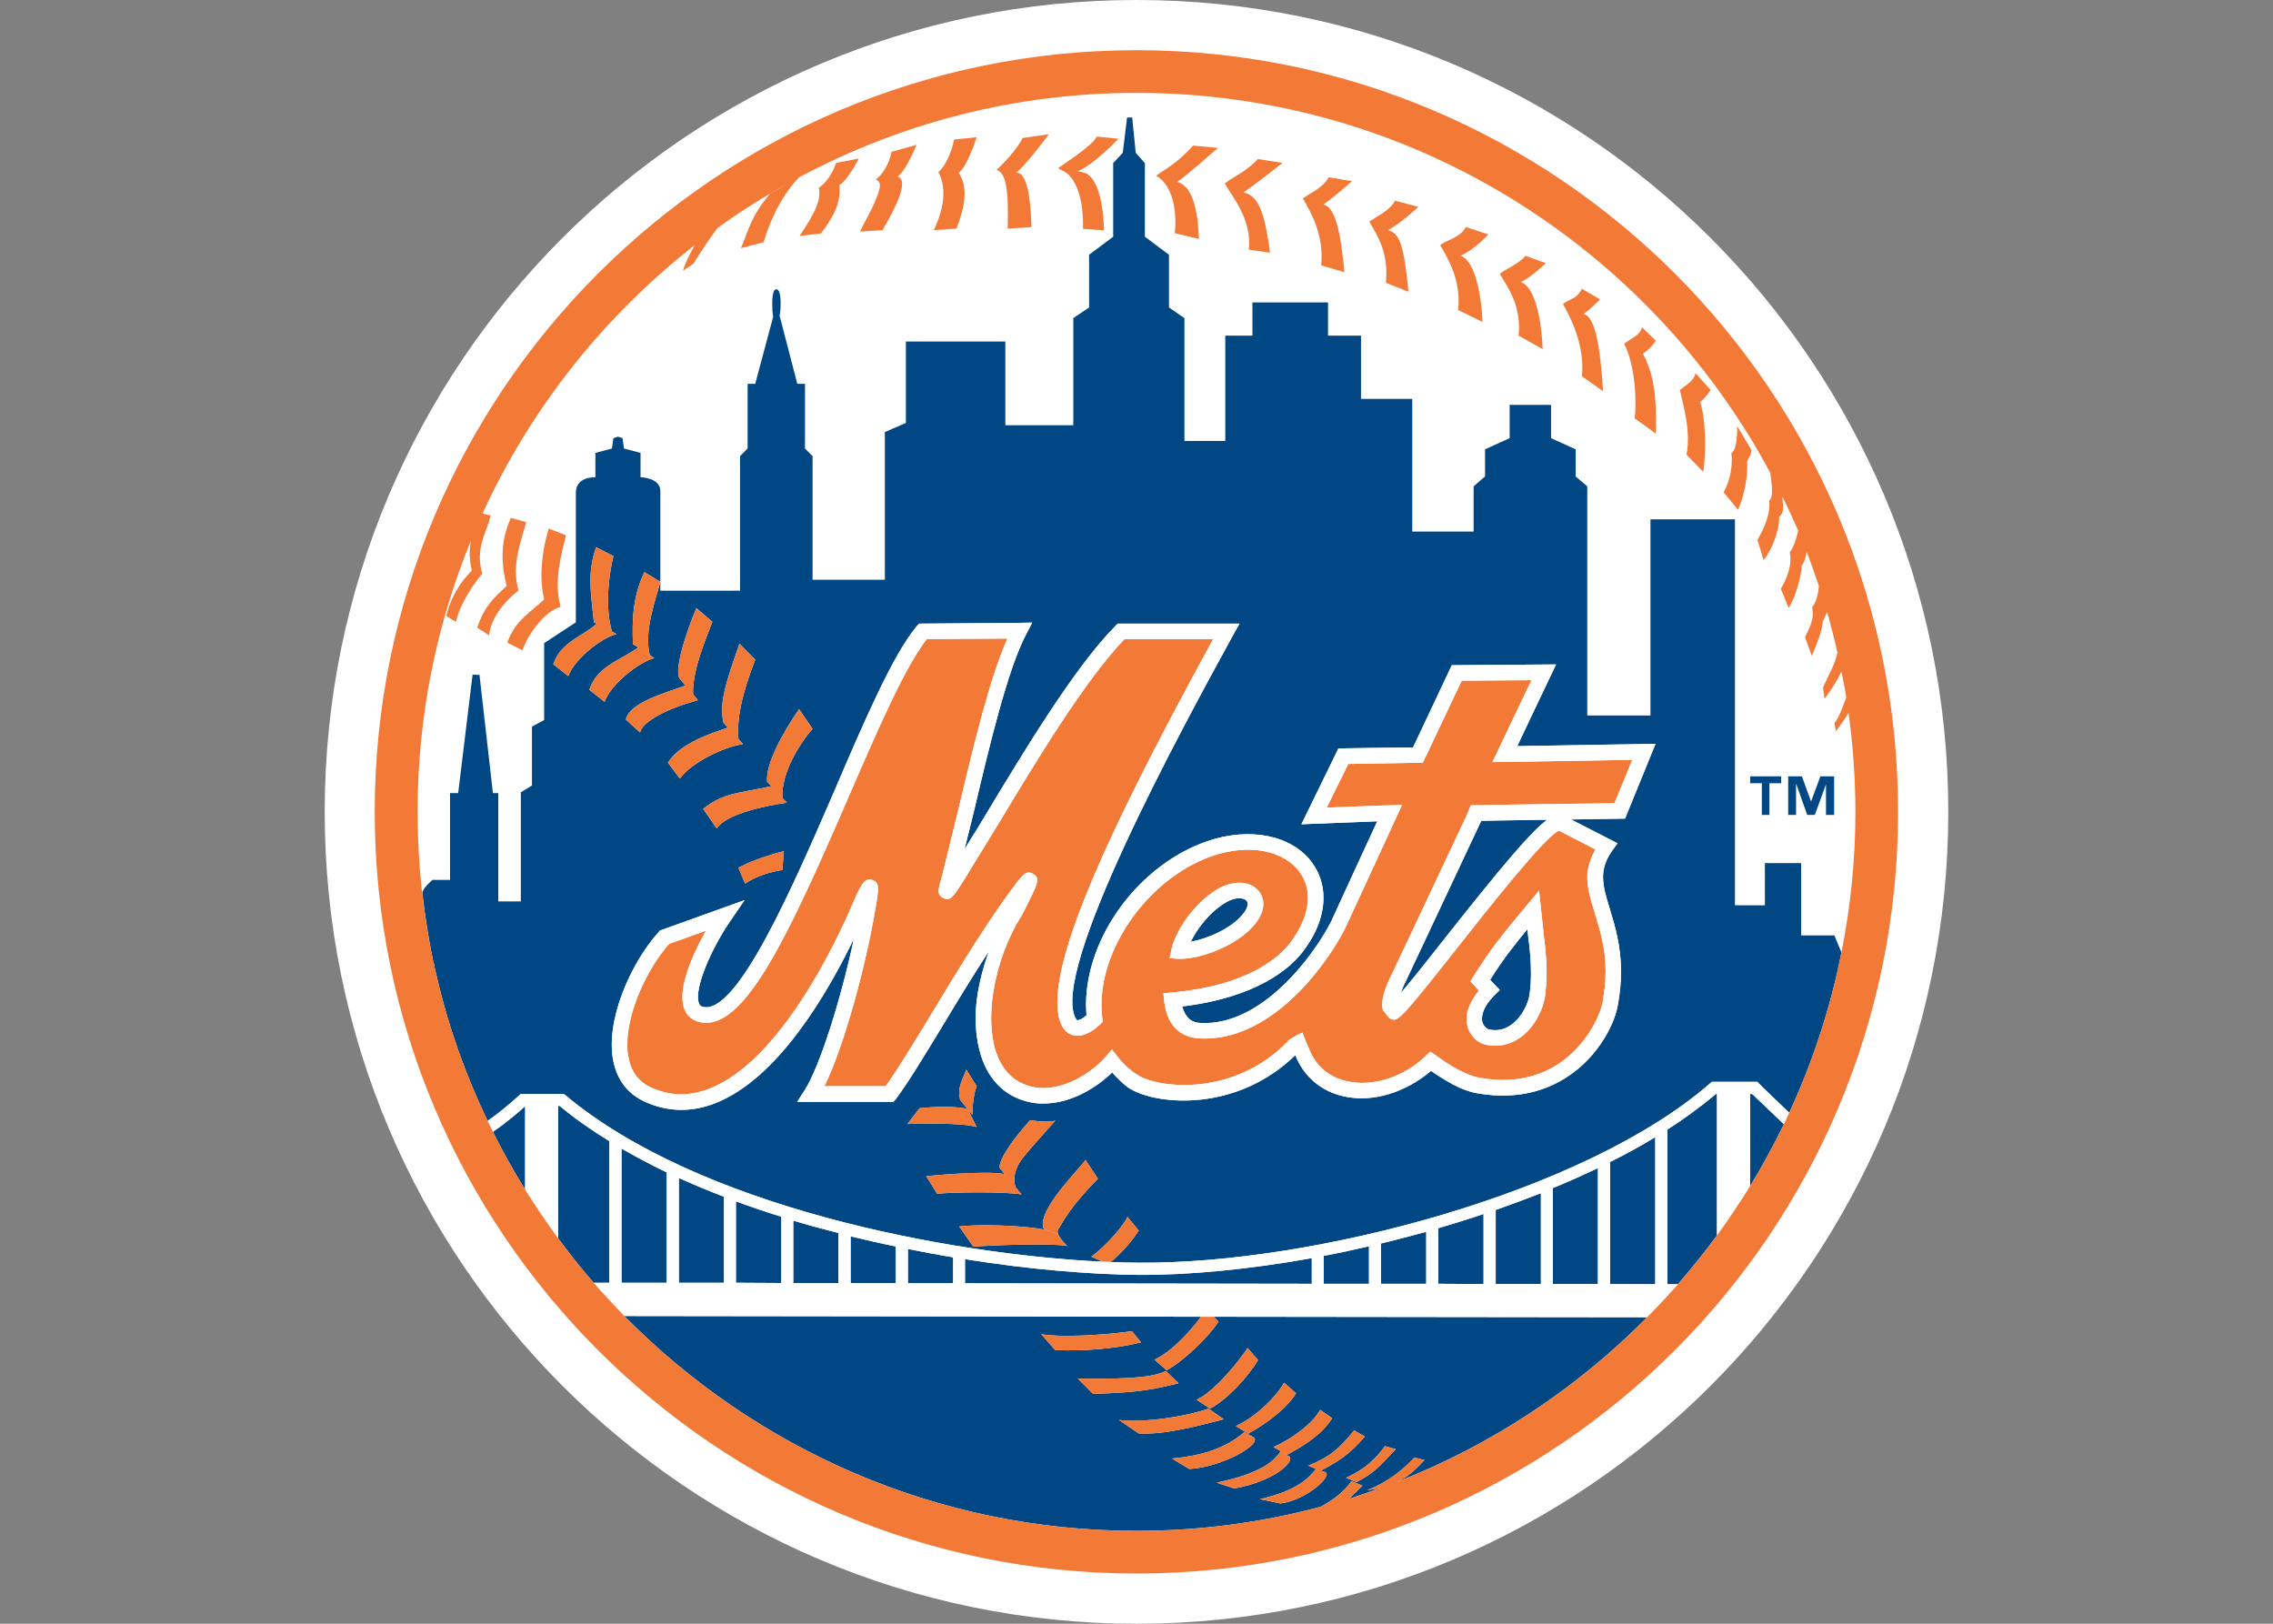 <?xml version="1.0" encoding="UTF-8"?>
<svg xmlns="http://www.w3.org/2000/svg" xmlns:xlink="http://www.w3.org/1999/xlink" width="35pt" height="25pt" viewBox="0 0 35 25" version="1.1">
<rect x="0" y="0" width="35" height="25" fill="#808080" stroke="none"/>
<g id="surface1">
<path style=" stroke:none;fill-rule:nonzero;fill:rgb(100%,100%,100%);fill-opacity:1;" d="M 17.5 25 C 24.402 25 30 19.402 30 12.5 C 30 5.598 24.402 0 17.5 0 C 10.598 0 5 5.598 5 12.5 C 5 19.402 10.598 25 17.5 25 "/>
<path style=" stroke:none;fill-rule:nonzero;fill:rgb(95.294%,47.451%,21.569%);fill-opacity:1;" d="M 26.969 6.93 L 26.75 6.559 C 26.75 6.609 26.754 6.926 26.66 6.977 C 26.688 7.191 26.625 7.438 26.539 7.578 L 26.762 7.848 C 26.867 7.625 26.918 7.285 26.902 7.109 C 26.93 7.02 26.961 7.031 26.969 6.93 "/>
<path style=" stroke:none;fill-rule:nonzero;fill:rgb(95.294%,47.451%,21.569%);fill-opacity:1;" d="M 26.34 6.004 L 26.109 5.746 C 26.074 5.875 25.969 5.922 25.867 6.004 C 25.922 6.258 26.039 6.629 25.969 7 L 26.227 7.266 C 26.285 6.848 26.25 6.406 26.18 6.188 C 26.262 6.129 26.34 6.004 26.34 6.004 "/>
<path style=" stroke:none;fill-rule:nonzero;fill:rgb(95.294%,47.451%,21.569%);fill-opacity:1;" d="M 25.496 5.246 L 25.285 5.039 C 25.25 5.168 25.113 5.211 25.008 5.293 C 25.125 5.504 25.215 5.969 25.172 6.441 L 25.496 6.676 C 25.52 5.957 25.414 5.664 25.297 5.445 C 25.426 5.363 25.496 5.246 25.496 5.246 "/>
<path style=" stroke:none;fill-rule:nonzero;fill:rgb(95.294%,47.451%,21.569%);fill-opacity:1;" d="M 24.383 4.832 C 24.508 4.75 24.637 4.609 24.637 4.609 L 24.359 4.445 C 24.277 4.609 24.172 4.598 24.066 4.68 C 24.184 4.887 24.406 5.316 24.359 5.793 L 24.684 6.023 C 24.637 5.281 24.555 4.875 24.383 4.832 "/>
<path style=" stroke:none;fill-rule:nonzero;fill:rgb(95.294%,47.451%,21.569%);fill-opacity:1;" d="M 23.488 3.938 C 23.406 4.051 23.199 4.133 23.094 4.215 C 23.211 4.422 23.43 4.691 23.383 5.168 L 23.754 5.375 C 23.73 4.773 23.59 4.391 23.418 4.344 C 23.59 4.262 23.801 4.051 23.801 4.051 "/>
<path style=" stroke:none;fill-rule:nonzero;fill:rgb(95.294%,47.451%,21.569%);fill-opacity:1;" d="M 22.176 3.773 C 22.293 3.984 22.5 4.297 22.453 4.773 L 22.828 4.957 C 22.801 4.379 22.664 3.984 22.488 3.938 C 22.723 3.832 22.918 3.609 22.918 3.609 L 22.57 3.496 C 22.488 3.66 22.281 3.691 22.176 3.773 "/>
<path style=" stroke:none;fill-rule:nonzero;fill:rgb(95.294%,47.451%,21.569%);fill-opacity:1;" d="M 21.086 3.414 C 21.203 3.621 21.387 3.879 21.34 4.355 L 21.688 4.492 C 21.617 3.773 21.551 3.59 21.375 3.543 C 21.586 3.426 21.84 3.184 21.84 3.184 L 21.48 3.09 C 21.398 3.25 21.188 3.332 21.086 3.414 "/>
<path style=" stroke:none;fill-rule:nonzero;fill:rgb(95.294%,47.451%,21.569%);fill-opacity:1;" d="M 20.457 2.73 C 20.379 2.891 20.168 2.973 20.062 3.055 C 20.18 3.262 20.391 3.609 20.344 4.086 L 20.703 4.191 C 20.633 3.496 20.551 3.195 20.379 3.148 C 20.504 3.066 20.82 2.789 20.82 2.789 "/>
<path style=" stroke:none;fill-rule:nonzero;fill:rgb(95.294%,47.451%,21.569%);fill-opacity:1;" d="M 19.367 2.449 C 19.23 2.613 18.961 2.742 18.859 2.824 C 18.973 3.031 19.277 3.367 19.23 3.844 L 19.555 3.891 C 19.461 3.125 19.32 3.008 19.148 2.961 C 19.277 2.879 19.75 2.508 19.75 2.508 "/>
<path style=" stroke:none;fill-rule:nonzero;fill:rgb(95.294%,47.451%,21.569%);fill-opacity:1;" d="M 18.371 2.242 C 18.125 2.52 17.906 2.625 17.801 2.707 C 17.988 2.801 18.137 3.113 18.09 3.59 L 18.461 3.68 C 18.441 3.078 18.301 2.844 18.125 2.801 C 18.254 2.719 18.754 2.277 18.754 2.277 "/>
<path style=" stroke:none;fill-rule:nonzero;fill:rgb(95.294%,47.451%,21.569%);fill-opacity:1;" d="M 16.293 2.59 C 16.312 2.605 16.379 2.629 16.438 2.676 C 16.539 2.758 16.688 3 16.676 3.523 L 17 3.547 C 16.984 2.945 16.832 2.75 16.773 2.703 C 16.73 2.656 16.637 2.648 16.594 2.637 C 16.84 2.539 17.223 2.137 17.223 2.137 L 16.887 2.102 C 16.828 2.242 16.398 2.508 16.293 2.59 "/>
<path style=" stroke:none;fill-rule:nonzero;fill:rgb(95.294%,47.451%,21.569%);fill-opacity:1;" d="M 15.039 2.113 L 14.691 2.148 C 14.656 2.336 14.555 2.566 14.449 2.648 C 14.562 2.859 14.562 3.16 14.379 3.543 L 14.727 3.52 C 14.91 3.055 14.867 2.824 14.762 2.66 C 14.891 2.578 15.039 2.113 15.039 2.113 "/>
<path style=" stroke:none;fill-rule:nonzero;fill:rgb(95.294%,47.451%,21.569%);fill-opacity:1;" d="M 16.152 2.066 L 15.746 2.125 C 15.668 2.289 15.445 2.531 15.344 2.613 C 15.453 2.66 15.539 2.766 15.516 3.52 L 15.883 3.496 C 15.859 2.66 15.703 2.66 15.645 2.66 C 15.77 2.578 16.152 2.066 16.152 2.066 "/>
<path style=" stroke:none;fill-rule:nonzero;fill:rgb(95.294%,47.451%,21.569%);fill-opacity:1;" d="M 13.484 2.766 C 13.598 2.801 13.543 2.938 13.469 3.113 C 13.406 3.266 13.328 3.387 13.242 3.566 L 13.59 3.543 C 13.82 3.148 13.996 2.766 13.82 2.719 C 13.949 2.637 14.113 2.23 14.113 2.23 L 13.73 2.336 C 13.684 2.543 13.59 2.684 13.484 2.766 "/>
<path style=" stroke:none;fill-rule:nonzero;fill:rgb(95.294%,47.451%,21.569%);fill-opacity:1;" d="M 12.609 2.891 C 12.641 3.074 12.578 3.234 12.312 3.633 L 12.641 3.594 C 12.957 3.184 12.93 2.988 12.926 2.848 C 13.062 2.766 13.223 2.441 13.223 2.441 L 12.875 2.508 C 12.816 2.676 12.727 2.809 12.609 2.891 "/>
<path style=" stroke:none;fill-rule:nonzero;fill:rgb(95.294%,47.451%,21.569%);fill-opacity:1;" d="M 7.984 9.09 C 7.867 8.695 8.031 8.32 8.102 8.039 L 7.867 7.973 C 7.684 8.371 7.73 8.738 7.801 9.02 C 7.613 9.203 7.465 9.316 7.348 9.664 L 7.531 9.781 C 7.555 9.527 7.754 9.273 7.984 9.09 "/>
<path style=" stroke:none;fill-rule:nonzero;fill:rgb(95.294%,47.451%,21.569%);fill-opacity:1;" d="M 8.449 8.137 C 8.324 8.559 8.309 8.949 8.379 9.227 C 8.191 9.414 7.93 9.547 7.812 9.895 L 8.043 10.012 C 8.137 9.758 8.379 9.414 8.633 9.344 C 8.52 8.949 8.648 8.52 8.715 8.242 "/>
<path style=" stroke:none;fill-rule:nonzero;fill:rgb(0%,27.843%,51.765%);fill-opacity:1;" d="M 10.453 19.75 L 11.148 19.75 L 11.148 18.426 C 10.91 18.336 10.68 18.238 10.453 18.137 "/>
<path style=" stroke:none;fill-rule:nonzero;fill:rgb(0%,27.843%,51.765%);fill-opacity:1;" d="M 9.57 19.75 L 10.266 19.75 L 10.266 18.051 C 10.023 17.934 9.793 17.812 9.57 17.684 "/>
<path style=" stroke:none;fill-rule:nonzero;fill:rgb(0%,27.843%,51.765%);fill-opacity:1;" d="M 26.98 16.844 C 26.977 16.844 26.961 16.844 26.949 16.844 L 26.949 18.262 C 27.137 17.953 27.309 17.637 27.469 17.309 L 27.012 16.875 C 27.012 16.875 27 16.859 26.98 16.844 "/>
<path style=" stroke:none;fill-rule:nonzero;fill:rgb(0%,27.843%,51.765%);fill-opacity:1;" d="M 18.762 20.348 C 18.598 20.602 18.219 20.957 17.965 21.098 L 17.777 20.934 C 18.031 20.82 18.332 20.496 18.492 20.273 L 9.613 20.262 C 11.625 22.301 14.418 23.57 17.5 23.57 C 18.48 23.57 19.43 23.441 20.336 23.199 C 20.594 23.059 20.723 22.93 20.809 22.805 L 20.98 22.875 L 20.77 23.078 C 20.934 23.023 21.098 22.969 21.258 22.91 L 21.051 22.945 C 21.398 22.805 21.598 22.629 21.781 22.441 L 21.934 22.48 C 21.719 22.711 21.641 22.75 21.504 22.82 C 22.965 22.25 24.277 21.379 25.363 20.281 L 18.688 20.273 M 16.246 20.785 L 16.035 20.543 C 16.312 20.59 16.918 20.566 17.43 20.496 L 17.57 20.668 C 17.199 20.762 16.688 20.809 16.246 20.785 Z M 16.598 21.227 C 17.594 21.238 17.789 21.18 17.953 21.109 L 18.148 21.297 C 17.777 21.387 17.574 21.438 16.832 21.461 Z M 17.535 22.07 L 17.23 21.863 C 17.602 21.91 18.238 21.816 18.609 21.688 L 18.844 21.852 C 18.473 21.945 17.949 22.094 17.535 22.07 Z M 18.047 22.457 C 18.512 22.41 18.859 22.305 19.16 22.051 L 19.309 22.133 C 19.426 22.246 18.801 22.594 18.312 22.617 Z M 21.328 22.266 L 21.492 22.312 C 21.211 22.613 21.145 22.684 20.887 22.82 L 20.727 22.754 C 21.027 22.613 21.168 22.473 21.328 22.266 Z M 20.852 22.023 L 21.016 22.117 C 20.762 22.414 20.59 22.508 20.336 22.645 L 20.402 22.664 C 20.539 22.711 20.113 23.102 19.715 23.148 L 19.398 23.082 C 19.945 22.957 20.141 22.777 20.262 22.617 L 20.281 22.625 L 20.145 22.566 C 20.492 22.426 20.621 22.301 20.852 22.023 Z M 20.328 21.707 L 20.512 21.836 C 20.352 22.094 20.074 22.258 19.82 22.398 L 19.766 22.367 L 19.82 22.41 C 19.984 22.434 19.727 22.781 19.008 22.918 L 18.734 22.828 C 19.492 22.668 19.633 22.461 19.723 22.344 L 19.609 22.281 C 19.914 22.141 20.211 21.918 20.328 21.707 Z M 19.773 21.289 L 19.957 21.453 C 19.797 21.707 19.473 21.934 19.219 22.074 L 19.031 21.957 C 19.332 21.82 19.656 21.5 19.773 21.289 Z M 19.211 20.754 L 19.371 20.941 C 19.211 21.211 18.891 21.551 18.633 21.688 L 18.426 21.551 C 18.727 21.41 19.117 20.902 19.211 20.754 Z M 19.211 20.754 "/>
<path style=" stroke:none;fill-rule:nonzero;fill:rgb(0%,27.843%,51.765%);fill-opacity:1;" d="M 26.422 16.844 C 26.199 17.031 25.949 17.215 25.676 17.391 L 25.676 19.773 L 25.836 19.773 C 26.047 19.531 26.246 19.281 26.438 19.023 L 26.438 16.844 C 26.43 16.844 26.426 16.844 26.422 16.844 "/>
<path style=" stroke:none;fill-rule:nonzero;fill:rgb(0%,27.843%,51.765%);fill-opacity:1;" d="M 19.141 14.07 C 19.188 14.016 19.211 13.961 19.211 13.918 C 19.211 13.898 19.207 13.883 19.195 13.867 C 19.156 13.824 19.031 13.801 18.875 13.895 C 18.625 14.043 18.434 14.297 18.336 14.5 C 18.586 14.453 18.953 14.305 19.141 14.07 "/>
<path style=" stroke:none;fill-rule:nonzero;fill:rgb(0%,27.843%,51.765%);fill-opacity:1;" d="M 9.383 17.57 C 9.109 17.402 8.852 17.223 8.617 17.027 C 8.613 17.027 8.605 17.027 8.594 17.027 L 8.594 19.066 C 8.77 19.301 8.949 19.531 9.141 19.75 L 9.383 19.75 "/>
<path style=" stroke:none;fill-rule:nonzero;fill:rgb(0%,27.843%,51.765%);fill-opacity:1;" d="M 24.793 19.77 L 25.488 19.773 L 25.488 17.508 C 25.27 17.641 25.035 17.77 24.793 17.891 "/>
<path style=" stroke:none;fill-rule:nonzero;fill:rgb(0%,27.843%,51.765%);fill-opacity:1;" d="M 23.91 19.77 L 24.605 19.77 L 24.605 17.984 C 24.383 18.09 24.148 18.195 23.91 18.293 "/>
<path style=" stroke:none;fill-rule:nonzero;fill:rgb(0%,27.843%,51.765%);fill-opacity:1;" d="M 23.031 19.77 L 23.727 19.77 L 23.727 18.371 C 23.496 18.461 23.266 18.547 23.031 18.629 "/>
<path style=" stroke:none;fill-rule:nonzero;fill:rgb(0%,27.843%,51.765%);fill-opacity:1;" d="M 7.59 17.426 C 7.742 17.73 7.906 18.027 8.086 18.316 L 8.086 17.031 C 8.02 17.094 7.809 17.277 7.59 17.426 "/>
<path style=" stroke:none;fill-rule:nonzero;fill:rgb(0%,27.843%,51.765%);fill-opacity:1;" d="M 27.734 14.402 L 27.734 13.289 L 27.176 13.289 L 27.176 13.938 L 26.715 13.938 L 26.715 7.996 L 25.414 7.996 L 25.414 11.016 L 24.441 11.016 L 24.441 7.488 L 24.262 7.336 L 24.262 6.918 L 23.883 6.746 L 23.883 6.234 L 23.246 6.234 L 23.246 6.746 L 22.867 6.918 L 22.867 7.336 L 22.691 7.488 L 22.691 8.184 L 21.746 8.184 L 21.746 6.141 L 20.957 6.141 L 20.957 5.168 L 20.449 5.168 L 20.449 4.656 L 19.285 4.656 L 19.285 5.168 L 18.867 5.168 L 18.867 6.789 L 18.238 6.789 L 18.238 4.898 L 18 4.734 L 18 3.922 L 17.629 3.645 L 17.629 2.512 L 17.488 2.352 L 17.434 1.809 L 17.355 1.809 L 17.289 2.352 L 17.141 2.512 L 17.141 3.645 L 16.77 3.922 L 16.77 4.734 L 16.527 4.898 L 16.527 6.547 L 15.48 6.547 L 15.48 5.258 L 13.949 5.258 L 13.949 6.512 L 13.625 6.652 L 13.625 8.926 L 12.512 8.926 L 12.512 7.023 L 12.395 6.906 L 12.395 5.91 L 12.277 5.91 L 12.004 4.859 C 12.016 4.809 12.02 4.746 12.02 4.676 C 12.02 4.516 11.992 4.453 11.953 4.453 C 11.918 4.453 11.891 4.516 11.891 4.676 C 11.891 4.754 11.895 4.824 11.906 4.875 L 11.629 5.91 L 11.512 5.91 L 11.512 6.906 L 11.395 7.023 L 11.395 9.094 L 10.168 9.094 C 10.168 9.094 10.168 9.043 10.168 8.957 C 10.098 9.234 9.914 9.699 10.004 10.082 L 9.973 10.062 L 10.074 10.133 C 9.816 10.203 9.398 10.551 9.309 10.805 L 9.074 10.621 C 9.191 10.273 9.484 10.199 9.832 9.969 L 9.746 9.918 C 9.734 9.578 9.734 9.203 9.922 8.809 L 10.168 8.957 C 10.168 8.609 10.168 7.711 10.168 7.562 C 10.168 7.352 9.863 7.348 9.863 7.348 L 9.863 6.973 L 9.609 6.906 L 9.586 6.746 L 9.516 6.723 L 9.445 6.746 L 9.422 6.906 L 9.168 6.973 L 9.168 7.348 C 9.168 7.348 8.867 7.332 8.867 7.586 C 8.867 7.703 8.867 9.582 8.867 9.582 L 8.379 9.902 L 8.379 11.086 L 8.191 11.188 L 8.191 12.094 L 8.02 12.199 L 8.02 13.879 L 7.672 13.879 L 7.672 12.211 L 7.59 12.211 L 7.383 10.391 L 7.277 10.387 L 7.055 12.211 L 6.93 12.211 L 6.93 13.547 L 6.66 13.547 C 6.66 13.547 6.496 13.684 6.504 13.754 C 6.543 14.102 6.598 14.438 6.664 14.773 C 6.668 14.793 6.672 14.812 6.68 14.832 C 6.691 14.891 6.703 14.949 6.719 15.008 C 6.898 15.793 7.168 16.547 7.508 17.258 C 7.746 17.094 7.988 16.871 7.992 16.867 L 8.016 16.844 L 8.68 16.844 L 8.707 16.863 C 10.758 18.578 14.57 19.309 16.977 19.426 L 16.805 19.348 C 17.035 19.184 17.336 18.828 17.359 18.734 L 17.535 18.945 C 17.43 19.113 17.254 19.309 17.102 19.43 C 17.25 19.438 17.395 19.441 17.531 19.441 C 20.223 19.465 24.402 18.363 26.332 16.68 L 26.359 16.656 L 27.059 16.656 L 27.145 16.746 L 27.551 17.133 C 27.91 16.355 28.184 15.527 28.355 14.664 L 28.246 14.402 M 8.75 10.41 L 8.52 10.227 C 8.633 9.879 9 9.785 9.188 9.602 L 9.145 9.582 C 9.098 9.117 9.039 8.82 9.18 8.426 L 9.445 8.562 C 9.379 8.84 9.309 9.328 9.422 9.723 L 9.492 9.762 C 9.238 9.832 8.844 10.156 8.75 10.41 Z M 11.812 12.035 C 11.789 11.758 12.051 11.285 12.305 10.918 L 12.512 11.223 C 12.305 11.453 12.027 11.914 12.047 12.285 L 12.117 12.359 C 11.789 12.406 11.199 12.523 11.035 12.754 L 10.828 12.453 C 11.152 12.195 11.406 12.211 11.879 12.105 Z M 12.07 13.105 L 12.047 13.395 C 11.84 13.426 11.625 13.5 11.473 13.605 L 11.371 13.359 L 11.418 13.336 C 11.652 13.219 11.906 13.148 12.07 13.105 Z M 11.387 9.91 L 11.629 10.156 C 11.535 10.41 11.328 10.938 11.371 11.379 L 11.441 11.457 C 11.117 11.504 10.629 11.758 10.469 11.988 L 10.285 11.742 C 10.492 11.418 11.016 11.273 11.207 11.203 L 11.141 11.129 C 11.07 10.828 11.176 10.512 11.387 9.91 Z M 10.555 10.555 L 10.484 10.469 C 10.352 10.387 10.562 9.742 10.723 9.363 L 10.969 9.574 C 10.875 9.828 10.66 10.309 10.672 10.688 L 10.746 10.781 C 10.305 10.898 9.898 11.098 9.855 11.277 L 9.637 11.078 C 9.703 10.809 10.25 10.668 10.555 10.555 Z M 14.785 16.934 C 14.738 16.746 14.809 16.656 14.879 16.469 L 15.039 16.723 C 14.973 16.887 14.973 17.164 14.973 17.164 L 14.906 17.086 L 15.039 17.352 C 14.809 17.281 14.16 17.305 13.973 17.305 L 14.16 17.062 C 14.434 17.039 14.621 17.027 14.895 17.07 Z M 14.262 18.109 C 14.695 18.066 15.277 18.035 15.469 18.078 L 15.391 17.977 C 15.387 17.824 15.648 17.484 15.863 17.246 C 15.863 17.246 16.102 17.293 16.25 17.254 C 16.051 17.48 15.848 17.699 15.734 17.848 C 15.625 17.996 15.594 18.152 15.637 18.277 L 15.73 18.391 C 15.496 18.344 14.66 18.355 14.43 18.379 Z M 16.293 18.93 C 16.246 19.008 16.422 19.172 16.434 19.184 L 16.438 19.184 L 16.434 19.184 C 16.203 19.137 15.223 19.172 14.988 19.195 L 14.77 18.883 C 15.211 18.836 16.059 18.883 16.223 18.977 C 16.387 19.066 16.234 18.977 16.234 18.977 L 16.07 18.918 C 15.957 18.641 16.621 18 16.715 17.859 L 16.906 18.148 C 16.488 18.57 16.375 18.797 16.293 18.93 Z M 25.023 12.602 C 25.023 12.602 24.527 12.609 24.191 12.617 C 24.363 12.703 24.906 12.984 24.906 12.984 L 24.824 13.098 C 24.723 13.242 24.684 13.371 24.684 13.504 C 24.684 13.652 24.73 13.809 24.789 13.996 C 24.867 14.258 24.961 14.562 24.961 14.961 C 24.961 15.121 24.945 15.293 24.91 15.484 C 24.812 16.012 24.129 17.078 22.742 16.832 C 22.496 16.789 22.254 16.637 22.035 16.488 C 21.645 16.82 21.133 16.98 20.688 16.879 C 20.332 16.801 20.07 16.562 19.945 16.246 C 19.051 17.117 17.844 17.02 17.414 16.77 L 17.41 16.77 C 17.293 16.695 17.211 16.605 17.125 16.512 C 16.922 16.711 16.469 17.043 15.938 16.984 C 15.582 16.934 15.316 16.734 15.164 16.406 C 15.07 16.199 15.023 15.945 15.023 15.668 C 15.023 15.34 15.105 14.988 15.227 14.645 C 15 14.996 14.773 15.363 14.562 15.715 C 14.25 16.23 13.977 16.68 13.797 16.918 L 13.758 16.965 L 12.273 16.965 L 12.395 16.777 C 12.621 16.418 12.945 15.406 13.148 14.453 C 12.738 15.301 11.973 16.613 11.008 16.988 C 10.641 17.129 10.281 17.121 9.934 16.965 C 9.672 16.848 9.504 16.633 9.445 16.34 C 9.316 15.727 9.707 14.832 10.141 14.352 L 10.16 14.328 L 11.465 13.859 L 11.254 14.168 C 10.957 14.594 10.68 15.227 10.762 15.445 C 10.773 15.48 10.793 15.492 10.816 15.5 C 11.344 15.652 12.215 13.637 12.852 12.168 C 13.312 11.094 13.75 10.078 14.113 9.645 L 14.152 9.602 L 15.691 9.59 L 15.895 9.586 L 15.801 9.766 C 15.52 10.293 15.234 11.488 15.008 12.445 C 15.008 12.445 14.93 12.77 14.852 13.074 C 15 12.84 15.148 12.594 15.148 12.594 C 15.773 11.555 16.551 10.266 17.176 9.637 L 17.211 9.602 L 19.086 9.602 L 18.988 9.777 C 18.211 11.199 16.141 14.977 16.57 15.691 C 16.582 15.707 16.586 15.707 16.586 15.707 C 16.621 15.711 16.68 15.676 16.73 15.633 C 16.727 15.578 16.723 15.523 16.723 15.469 C 16.723 14.434 17.527 13.32 18.586 12.953 C 19.242 12.727 19.895 12.859 20.203 13.281 C 20.32 13.441 20.379 13.625 20.379 13.824 C 20.379 14.086 20.277 14.367 20.07 14.641 C 19.871 14.91 19.352 15.355 18.203 15.496 C 18.25 15.648 18.324 15.742 18.484 15.75 C 19.41 15.801 20.203 14.754 20.492 14.199 C 20.492 14.199 21.074 12.93 21.207 12.645 C 20.938 12.656 20.039 12.691 20.039 12.691 L 20.609 11.523 C 20.609 11.523 21.629 11.508 21.758 11.508 C 21.816 11.387 22.355 10.242 22.355 10.242 L 23.961 10.23 C 23.961 10.23 23.484 11.227 23.363 11.488 C 23.684 11.48 25.492 11.453 25.492 11.453 Z M 25.023 12.602 "/>
<path style=" stroke:none;fill-rule:nonzero;fill:rgb(0%,27.843%,51.765%);fill-opacity:1;" d="M 21.57 15.289 C 21.738 15.094 21.996 14.766 22.238 14.457 C 23.145 13.312 23.578 12.801 23.824 12.621 C 23.316 12.629 22.879 12.637 22.809 12.637 C 22.805 12.648 21.637 15.129 21.637 15.129 C 21.605 15.191 21.586 15.242 21.57 15.289 "/>
<path style=" stroke:none;fill-rule:nonzero;fill:rgb(0%,27.843%,51.765%);fill-opacity:1;" d="M 22.82 15.68 C 22.82 15.699 22.82 15.723 22.828 15.742 C 22.848 15.805 22.895 15.844 22.934 15.852 C 23.055 15.875 23.172 15.852 23.27 15.777 C 23.434 15.664 23.539 15.441 23.555 15.293 C 23.57 15.18 23.574 15.074 23.574 14.977 C 23.574 14.777 23.555 14.602 23.531 14.418 C 23.531 14.418 23.523 14.352 23.52 14.305 C 23.344 14.516 23.156 14.75 22.945 15.086 C 22.98 15.121 23.094 15.242 23.094 15.242 L 23.012 15.324 C 22.887 15.449 22.82 15.574 22.82 15.68 "/>
<path style=" stroke:none;fill-rule:nonzero;fill:rgb(0%,27.843%,51.765%);fill-opacity:1;" d="M 13.098 19.754 L 13.793 19.754 L 13.793 19.191 C 13.562 19.145 13.328 19.09 13.098 19.035 "/>
<path style=" stroke:none;fill-rule:nonzero;fill:rgb(0%,27.843%,51.765%);fill-opacity:1;" d="M 11.332 19.75 L 12.031 19.754 L 12.031 18.734 C 11.793 18.66 11.562 18.582 11.332 18.496 "/>
<path style=" stroke:none;fill-rule:nonzero;fill:rgb(0%,27.843%,51.765%);fill-opacity:1;" d="M 13.98 19.758 L 14.676 19.758 L 14.676 19.359 C 14.445 19.32 14.215 19.277 13.98 19.23 "/>
<path style=" stroke:none;fill-rule:nonzero;fill:rgb(0%,27.843%,51.765%);fill-opacity:1;" d="M 12.215 19.754 L 12.91 19.754 L 12.91 18.984 C 12.68 18.926 12.445 18.863 12.215 18.793 "/>
<path style=" stroke:none;fill-rule:nonzero;fill:rgb(0%,27.843%,51.765%);fill-opacity:1;" d="M 22.148 19.766 L 22.844 19.77 L 22.844 18.691 C 22.613 18.77 22.383 18.84 22.148 18.91 "/>
<path style=" stroke:none;fill-rule:nonzero;fill:rgb(0%,27.843%,51.765%);fill-opacity:1;" d="M 14.859 19.387 L 14.859 19.758 L 20.199 19.766 L 20.199 19.371 C 19.242 19.543 18.32 19.633 17.527 19.629 C 16.789 19.621 15.859 19.547 14.859 19.387 "/>
<path style=" stroke:none;fill-rule:nonzero;fill:rgb(0%,27.843%,51.765%);fill-opacity:1;" d="M 21.266 19.766 L 21.961 19.766 L 21.961 18.965 C 21.73 19.027 21.496 19.09 21.266 19.145 "/>
<path style=" stroke:none;fill-rule:nonzero;fill:rgb(0%,27.843%,51.765%);fill-opacity:1;" d="M 20.383 19.766 L 21.078 19.766 L 21.078 19.188 C 20.848 19.242 20.613 19.293 20.383 19.336 "/>
<path style=" stroke:none;fill-rule:nonzero;fill:rgb(95.294%,47.451%,21.569%);fill-opacity:1;" d="M 9.422 9.723 C 9.309 9.328 9.379 8.84 9.445 8.562 L 9.18 8.426 C 9.039 8.82 9.098 9.117 9.145 9.582 L 9.188 9.602 C 9 9.785 8.633 9.879 8.52 10.227 L 8.75 10.41 C 8.844 10.156 9.238 9.832 9.492 9.762 "/>
<path style=" stroke:none;fill-rule:nonzero;fill:rgb(95.294%,47.451%,21.569%);fill-opacity:1;" d="M 9.746 9.918 L 9.832 9.969 C 9.484 10.199 9.191 10.273 9.074 10.621 L 9.309 10.805 C 9.398 10.551 9.816 10.203 10.074 10.133 L 9.973 10.062 L 10.004 10.082 C 9.914 9.699 10.098 9.234 10.168 8.957 L 9.922 8.809 C 9.734 9.203 9.734 9.578 9.746 9.918 "/>
<path style=" stroke:none;fill-rule:nonzero;fill:rgb(95.294%,47.451%,21.569%);fill-opacity:1;" d="M 10.746 10.781 L 10.672 10.688 C 10.66 10.309 10.875 9.828 10.969 9.574 L 10.723 9.367 C 10.562 9.742 10.352 10.387 10.484 10.469 L 10.551 10.555 C 10.25 10.668 9.703 10.809 9.637 11.078 L 9.855 11.277 C 9.898 11.098 10.305 10.898 10.746 10.781 "/>
<path style=" stroke:none;fill-rule:nonzero;fill:rgb(95.294%,47.451%,21.569%);fill-opacity:1;" d="M 11.207 11.203 C 11.016 11.273 10.492 11.418 10.285 11.742 L 10.469 11.988 C 10.629 11.758 11.117 11.504 11.441 11.457 L 11.371 11.379 C 11.328 10.938 11.535 10.41 11.629 10.156 L 11.387 9.91 C 11.176 10.512 11.07 10.828 11.141 11.129 "/>
<path style=" stroke:none;fill-rule:nonzero;fill:rgb(95.294%,47.451%,21.569%);fill-opacity:1;" d="M 11.473 13.605 C 11.625 13.5 11.84 13.426 12.047 13.395 L 12.07 13.105 C 11.906 13.148 11.652 13.219 11.418 13.336 L 11.367 13.359 "/>
<path style=" stroke:none;fill-rule:nonzero;fill:rgb(95.294%,47.451%,21.569%);fill-opacity:1;" d="M 11.035 12.754 C 11.199 12.523 11.789 12.406 12.117 12.359 L 12.047 12.285 C 12.027 11.914 12.305 11.453 12.512 11.223 L 12.305 10.918 C 12.051 11.285 11.789 11.758 11.812 12.035 L 11.879 12.105 C 11.406 12.211 11.152 12.195 10.828 12.453 "/>
<path style=" stroke:none;fill-rule:nonzero;fill:rgb(95.294%,47.451%,21.569%);fill-opacity:1;" d="M 14.16 17.062 L 13.973 17.305 C 14.16 17.305 14.809 17.281 15.039 17.352 L 14.906 17.086 L 14.973 17.164 C 14.973 17.164 14.973 16.887 15.039 16.723 L 14.879 16.469 C 14.809 16.656 14.738 16.746 14.785 16.934 L 14.895 17.07 C 14.621 17.027 14.434 17.039 14.16 17.062 "/>
<path style=" stroke:none;fill-rule:nonzero;fill:rgb(95.294%,47.451%,21.569%);fill-opacity:1;" d="M 15.73 18.391 L 15.637 18.277 C 15.594 18.152 15.625 17.996 15.734 17.848 C 15.848 17.699 16.051 17.48 16.25 17.254 C 16.102 17.293 15.863 17.246 15.863 17.246 C 15.648 17.484 15.387 17.824 15.391 17.977 L 15.469 18.078 C 15.277 18.031 14.695 18.066 14.262 18.109 L 14.43 18.379 C 14.66 18.355 15.496 18.344 15.73 18.391 "/>
<path style=" stroke:none;fill-rule:nonzero;fill:rgb(95.294%,47.451%,21.569%);fill-opacity:1;" d="M 16.07 18.918 L 16.234 18.977 C 16.234 18.977 16.387 19.066 16.223 18.977 C 16.059 18.883 15.211 18.836 14.77 18.883 L 14.988 19.195 C 15.223 19.172 16.203 19.137 16.434 19.184 C 16.422 19.172 16.246 19.008 16.293 18.93 C 16.375 18.797 16.488 18.57 16.906 18.148 L 16.715 17.859 C 16.621 17.996 15.957 18.641 16.07 18.918 "/>
<path style=" stroke:none;fill-rule:nonzero;fill:rgb(95.294%,47.451%,21.569%);fill-opacity:1;" d="M 17.535 18.945 L 17.359 18.734 C 17.336 18.828 17.035 19.184 16.805 19.348 L 16.977 19.426 C 17.02 19.426 17.059 19.43 17.102 19.43 C 17.254 19.309 17.43 19.113 17.535 18.945 "/>
<path style=" stroke:none;fill-rule:nonzero;fill:rgb(95.294%,47.451%,21.569%);fill-opacity:1;" d="M 17.43 20.496 C 16.918 20.566 16.312 20.59 16.035 20.543 L 16.246 20.785 C 16.688 20.809 17.199 20.762 17.57 20.668 "/>
<path style=" stroke:none;fill-rule:nonzero;fill:rgb(95.294%,47.451%,21.569%);fill-opacity:1;" d="M 17.953 21.109 C 17.789 21.18 17.594 21.238 16.598 21.227 L 16.832 21.461 C 17.574 21.438 17.777 21.387 18.148 21.297 "/>
<path style=" stroke:none;fill-rule:nonzero;fill:rgb(95.294%,47.451%,21.569%);fill-opacity:1;" d="M 18.609 21.688 C 18.238 21.816 17.602 21.91 17.23 21.863 L 17.535 22.07 C 17.953 22.094 18.473 21.945 18.844 21.852 "/>
<path style=" stroke:none;fill-rule:nonzero;fill:rgb(95.294%,47.451%,21.569%);fill-opacity:1;" d="M 19.309 22.133 L 19.16 22.051 C 18.859 22.305 18.512 22.41 18.047 22.457 L 18.312 22.617 C 18.801 22.594 19.426 22.246 19.309 22.133 "/>
<path style=" stroke:none;fill-rule:nonzero;fill:rgb(95.294%,47.451%,21.569%);fill-opacity:1;" d="M 17.777 20.934 L 17.965 21.098 C 18.219 20.957 18.598 20.602 18.762 20.348 L 18.691 20.273 L 18.492 20.273 C 18.332 20.496 18.031 20.82 17.777 20.934 "/>
<path style=" stroke:none;fill-rule:nonzero;fill:rgb(95.294%,47.451%,21.569%);fill-opacity:1;" d="M 18.633 21.688 C 18.887 21.551 19.211 21.211 19.371 20.941 L 19.211 20.754 C 19.117 20.902 18.727 21.41 18.426 21.551 "/>
<path style=" stroke:none;fill-rule:nonzero;fill:rgb(95.294%,47.451%,21.569%);fill-opacity:1;" d="M 19.219 22.074 C 19.473 21.934 19.797 21.707 19.957 21.453 L 19.773 21.289 C 19.656 21.5 19.332 21.82 19.031 21.957 "/>
<path style=" stroke:none;fill-rule:nonzero;fill:rgb(95.294%,47.451%,21.569%);fill-opacity:1;" d="M 19.723 22.344 C 19.633 22.461 19.492 22.668 18.738 22.828 L 19.008 22.918 C 19.727 22.781 19.984 22.434 19.82 22.41 L 19.766 22.367 L 19.82 22.398 C 20.074 22.262 20.352 22.094 20.512 21.836 L 20.328 21.707 C 20.211 21.918 19.914 22.141 19.613 22.281 "/>
<path style=" stroke:none;fill-rule:nonzero;fill:rgb(95.294%,47.451%,21.569%);fill-opacity:1;" d="M 20.281 22.625 L 20.262 22.617 C 20.141 22.777 19.945 22.957 19.398 23.082 L 19.715 23.148 C 20.113 23.102 20.539 22.711 20.402 22.664 L 20.336 22.645 C 20.59 22.508 20.762 22.414 21.016 22.117 L 20.852 22.023 C 20.621 22.301 20.492 22.426 20.145 22.566 "/>
<path style=" stroke:none;fill-rule:nonzero;fill:rgb(95.294%,47.451%,21.569%);fill-opacity:1;" d="M 20.887 22.82 C 21.145 22.684 21.211 22.613 21.492 22.312 L 21.328 22.266 C 21.168 22.477 21.027 22.613 20.727 22.754 "/>
<path style=" stroke:none;fill-rule:nonzero;fill:rgb(100%,100%,100%);fill-opacity:1;" d="M 27.059 16.656 L 26.359 16.656 L 26.332 16.68 C 24.402 18.363 20.223 19.465 17.531 19.441 C 17.395 19.441 17.25 19.438 17.102 19.43 C 17.059 19.43 17.016 19.426 16.977 19.426 C 14.57 19.309 10.758 18.578 8.707 16.863 L 8.68 16.844 L 8.016 16.844 L 7.992 16.867 C 7.988 16.871 7.746 17.094 7.508 17.258 C 7.535 17.312 7.562 17.367 7.59 17.426 C 7.809 17.277 8.02 17.094 8.086 17.031 L 8.086 18.316 C 8.246 18.574 8.418 18.824 8.594 19.066 L 8.594 17.027 C 8.605 17.027 8.613 17.027 8.617 17.027 C 8.852 17.223 9.109 17.402 9.383 17.57 L 9.383 19.75 L 9.141 19.75 C 9.293 19.926 9.453 20.094 9.613 20.262 L 18.492 20.273 L 18.691 20.273 L 25.363 20.281 C 25.527 20.117 25.688 19.945 25.84 19.773 L 25.676 19.773 L 25.676 17.391 C 25.949 17.215 26.199 17.031 26.422 16.844 C 26.426 16.844 26.43 16.844 26.438 16.844 L 26.438 19.023 C 26.617 18.777 26.789 18.523 26.949 18.262 L 26.949 16.844 C 26.961 16.844 26.977 16.844 26.98 16.844 C 27 16.859 27.016 16.875 27.016 16.875 L 27.469 17.309 C 27.496 17.25 27.523 17.191 27.551 17.133 L 27.145 16.742 M 10.266 19.75 L 9.57 19.75 L 9.57 17.684 C 9.793 17.812 10.023 17.934 10.266 18.051 Z M 11.148 19.75 L 10.453 19.75 L 10.453 18.137 C 10.68 18.238 10.91 18.336 11.148 18.426 Z M 12.031 19.754 L 11.332 19.75 L 11.332 18.496 C 11.562 18.582 11.793 18.66 12.031 18.734 Z M 12.91 19.754 L 12.215 19.754 L 12.215 18.793 C 12.445 18.863 12.68 18.926 12.91 18.984 Z M 13.793 19.754 L 13.098 19.754 L 13.098 19.035 C 13.328 19.09 13.562 19.145 13.793 19.191 Z M 14.676 19.758 L 13.98 19.758 L 13.98 19.23 C 14.215 19.277 14.445 19.32 14.676 19.359 Z M 20.199 19.766 L 14.859 19.758 L 14.859 19.387 C 15.859 19.547 16.789 19.621 17.527 19.629 C 18.32 19.633 19.242 19.543 20.199 19.371 Z M 21.082 19.766 L 20.383 19.766 L 20.383 19.336 C 20.613 19.293 20.848 19.242 21.082 19.188 Z M 21.961 19.766 L 21.266 19.766 L 21.266 19.145 C 21.496 19.09 21.73 19.027 21.961 18.965 Z M 22.844 19.77 L 22.148 19.766 L 22.148 18.91 C 22.383 18.84 22.613 18.77 22.844 18.691 Z M 23.727 19.77 L 23.031 19.77 L 23.031 18.629 C 23.266 18.547 23.496 18.461 23.727 18.371 Z M 24.605 19.77 L 23.91 19.77 L 23.91 18.293 C 24.148 18.195 24.383 18.09 24.605 17.984 Z M 25.488 19.773 L 24.793 19.77 L 24.793 17.891 C 25.035 17.77 25.27 17.641 25.488 17.508 Z M 25.488 19.773 "/>
<path style=" stroke:none;fill-rule:nonzero;fill:rgb(95.294%,47.451%,21.569%);fill-opacity:1;" d="M 17.5 0.773 C 11.031 0.773 5.77 6.031 5.77 12.5 C 5.77 18.969 11.031 24.227 17.5 24.227 C 23.969 24.227 29.227 18.969 29.227 12.5 C 29.227 6.031 23.969 0.773 17.5 0.773 M 27.551 17.133 C 27.523 17.191 27.496 17.25 27.469 17.309 C 27.309 17.637 27.137 17.953 26.949 18.262 C 26.785 18.523 26.617 18.777 26.438 19.023 C 26.246 19.281 26.047 19.531 25.84 19.773 C 25.684 19.945 25.527 20.117 25.363 20.281 C 24.277 21.379 22.965 22.25 21.504 22.82 C 21.641 22.75 21.719 22.711 21.934 22.48 L 21.781 22.441 C 21.598 22.625 21.398 22.805 21.051 22.945 L 21.258 22.91 C 21.098 22.969 20.934 23.023 20.77 23.078 L 20.98 22.875 L 20.809 22.805 C 20.727 22.93 20.598 23.059 20.336 23.199 C 19.43 23.441 18.48 23.57 17.5 23.57 C 14.418 23.57 11.625 22.301 9.613 20.262 C 9.453 20.094 9.293 19.926 9.141 19.75 C 8.949 19.531 8.77 19.301 8.594 19.066 C 8.418 18.824 8.246 18.574 8.086 18.316 C 7.906 18.027 7.742 17.73 7.59 17.426 C 7.562 17.371 7.535 17.312 7.508 17.258 C 7.168 16.547 6.898 15.793 6.719 15.008 C 6.703 14.949 6.691 14.891 6.68 14.832 C 6.676 14.812 6.668 14.793 6.664 14.773 C 6.512 14.039 6.43 13.277 6.43 12.5 C 6.43 11.02 6.723 9.609 7.254 8.316 C 7.219 8.484 7.227 8.625 7.266 8.785 C 7.078 8.973 6.949 9.184 6.871 9.484 L 7.023 9.574 C 7.07 9.332 7.266 9.02 7.426 8.832 C 7.312 8.438 7.488 8.215 7.555 7.938 L 7.43 7.906 C 8.176 6.277 9.305 4.863 10.699 3.773 C 10.629 3.895 10.551 4.047 10.516 4.168 L 10.676 4.062 C 10.676 4.062 10.867 3.75 11.047 3.512 C 11.402 3.254 11.773 3.02 12.16 2.809 L 11.855 2.984 C 11.559 3.336 11.52 3.562 11.41 3.82 L 11.758 3.73 C 11.82 3.512 11.988 3.055 12.305 2.73 C 13.855 1.902 15.621 1.43 17.5 1.43 C 21.719 1.43 25.391 3.801 27.258 7.277 C 27.273 7.387 27.32 7.668 27.242 7.707 C 27.27 7.922 27.145 8.168 27.062 8.312 L 27.156 8.625 C 27.297 8.449 27.406 8.133 27.395 7.957 C 27.492 7.883 27.445 7.742 27.445 7.645 C 27.531 7.816 27.609 7.992 27.688 8.168 C 27.676 8.23 27.633 8.414 27.559 8.504 C 27.602 8.707 27.508 8.914 27.422 9.066 L 27.539 9.355 C 27.59 9.32 27.738 8.934 27.738 8.719 C 27.793 8.645 27.805 8.566 27.82 8.496 C 27.887 8.672 27.949 8.844 28.008 9.023 C 28 9.113 27.973 9.281 27.902 9.348 C 27.945 9.543 27.852 9.68 27.793 9.809 L 27.898 10.098 C 27.898 10.098 28.07 9.711 28.066 9.57 C 28.094 9.504 28.121 9.465 28.133 9.414 C 28.191 9.625 28.246 9.836 28.293 10.047 C 28.258 10.23 28.152 10.398 28.07 10.586 L 28.094 10.758 C 28.094 10.758 28.234 10.586 28.355 10.34 C 28.383 10.469 28.406 10.602 28.43 10.734 C 28.406 10.801 28.305 11.09 28.246 11.129 L 28.27 11.258 C 28.27 11.258 28.391 11.094 28.465 10.977 C 28.531 11.477 28.57 11.984 28.57 12.5 C 28.57 13.238 28.496 13.961 28.355 14.66 C 28.184 15.527 27.91 16.352 27.551 17.133 Z M 27.551 17.133 "/>
<path style=" stroke:none;fill-rule:nonzero;fill:rgb(95.294%,47.451%,21.569%);fill-opacity:1;" d="M 23.582 10.473 C 23.316 10.473 22.621 10.48 22.508 10.48 C 22.449 10.602 21.91 11.742 21.91 11.742 C 21.91 11.742 20.891 11.762 20.762 11.762 C 20.715 11.852 20.535 12.223 20.43 12.434 C 20.707 12.422 21.59 12.391 21.59 12.391 C 21.59 12.391 20.711 14.301 20.707 14.305 C 20.367 14.957 19.516 16.047 18.469 15.988 C 18.25 15.977 17.98 15.867 17.926 15.414 L 17.914 15.293 L 18.035 15.281 C 19.207 15.18 19.695 14.746 19.879 14.5 C 20.172 14.102 20.219 13.711 20.012 13.426 C 19.762 13.086 19.223 12.988 18.664 13.18 C 17.645 13.535 16.852 14.699 16.973 15.672 L 16.98 15.73 L 16.938 15.773 C 16.906 15.805 16.738 15.965 16.562 15.945 C 16.484 15.938 16.418 15.898 16.367 15.82 C 16.309 15.723 16.281 15.594 16.281 15.43 C 16.281 14.402 17.406 12.172 18.68 9.84 C 18.383 9.84 17.406 9.84 17.316 9.84 C 16.715 10.461 15.961 11.707 15.355 12.715 C 15.355 12.715 14.824 13.582 14.809 13.605 C 14.676 13.809 14.633 13.875 14.527 13.828 C 14.477 13.805 14.453 13.773 14.453 13.719 C 14.453 13.664 14.477 13.582 14.512 13.461 L 14.773 12.391 C 14.996 11.453 15.246 10.426 15.512 9.832 C 15.246 9.832 14.371 9.84 14.27 9.84 C 13.934 10.27 13.516 11.234 13.07 12.262 C 12.109 14.484 11.43 15.926 10.75 15.73 C 10.645 15.699 10.57 15.629 10.535 15.527 C 10.516 15.473 10.508 15.414 10.508 15.352 C 10.508 15.047 10.699 14.633 10.871 14.328 C 10.613 14.422 10.344 14.52 10.305 14.531 C 9.961 14.918 9.656 15.578 9.656 16.086 C 9.656 16.156 9.664 16.227 9.68 16.293 C 9.723 16.512 9.84 16.66 10.031 16.746 C 10.32 16.875 10.613 16.883 10.922 16.762 C 12.016 16.34 12.883 14.488 13.121 13.93 C 13.254 13.625 13.305 13.512 13.43 13.547 C 13.496 13.57 13.52 13.613 13.52 13.688 C 13.52 13.742 13.508 13.809 13.496 13.895 C 13.496 13.895 13.477 14.008 13.477 14.008 C 13.324 14.906 12.992 16.121 12.695 16.723 C 12.957 16.723 13.547 16.723 13.637 16.723 C 13.812 16.484 14.062 16.07 14.355 15.59 C 14.695 15.023 15.086 14.387 15.43 13.898 C 15.754 13.445 15.793 13.387 15.91 13.457 C 16.023 13.523 15.992 13.586 15.738 14.086 C 15.289 14.789 15.133 15.766 15.379 16.305 C 15.5 16.562 15.695 16.707 15.965 16.746 C 16.477 16.805 16.93 16.387 17.023 16.273 L 17.121 16.156 L 17.215 16.277 C 17.301 16.387 17.402 16.48 17.535 16.562 C 17.871 16.758 19.008 16.883 19.832 16.031 L 19.844 16.012 L 19.984 15.93 L 20.055 15.898 L 20.105 16.027 C 20.105 16.027 20.133 16.09 20.145 16.117 C 20.273 16.473 20.539 16.602 20.738 16.645 C 21.137 16.738 21.613 16.586 21.953 16.258 L 22.023 16.191 L 22.105 16.246 C 22.316 16.398 22.562 16.555 22.785 16.594 C 24.113 16.832 24.621 15.727 24.676 15.438 C 24.707 15.262 24.723 15.105 24.723 14.957 C 24.723 14.598 24.637 14.32 24.559 14.066 C 24.5 13.871 24.441 13.688 24.441 13.5 C 24.441 13.363 24.488 13.227 24.566 13.078 C 24.395 12.988 24.062 12.82 24.004 12.789 C 23.789 12.883 22.941 13.957 22.43 14.605 C 21.531 15.742 21.52 15.738 21.398 15.68 L 21.297 15.559 C 21.246 15.406 21.352 15.152 21.422 15.02 C 21.422 15.02 22.594 12.535 22.59 12.539 L 22.648 12.398 C 22.648 12.398 24.715 12.367 24.859 12.367 C 24.902 12.266 25.051 11.902 25.133 11.699 C 24.828 11.703 22.98 11.734 22.98 11.734 C 22.98 11.734 23.457 10.73 23.582 10.473 M 18.039 14.613 C 18.102 14.332 18.383 13.906 18.75 13.688 C 18.984 13.551 19.242 13.559 19.375 13.711 C 19.422 13.762 19.453 13.836 19.453 13.918 C 19.453 14.008 19.418 14.109 19.328 14.223 C 19.043 14.578 18.441 14.777 18.148 14.762 L 18.008 14.754 Z M 22.641 15.109 L 22.691 15.031 C 22.941 14.625 23.152 14.371 23.355 14.125 L 23.516 13.93 L 23.699 13.715 L 23.77 14.387 C 23.805 14.664 23.84 14.949 23.793 15.32 C 23.77 15.52 23.641 15.809 23.414 15.973 C 23.254 16.086 23.07 16.125 22.883 16.086 C 22.75 16.059 22.641 15.949 22.598 15.809 C 22.59 15.773 22.582 15.73 22.582 15.68 C 22.582 15.57 22.637 15.418 22.773 15.25 C 22.738 15.215 22.641 15.109 22.641 15.109 Z M 22.641 15.109 "/>
<path style=" stroke:none;fill-rule:nonzero;fill:rgb(100%,100%,100%);fill-opacity:1;" d="M 22.598 15.809 C 22.641 15.949 22.75 16.059 22.883 16.086 C 23.07 16.125 23.254 16.086 23.41 15.973 C 23.641 15.809 23.77 15.52 23.793 15.32 C 23.836 14.949 23.801 14.664 23.77 14.387 L 23.699 13.711 L 23.516 13.93 L 23.355 14.125 C 23.152 14.371 22.941 14.625 22.691 15.031 L 22.641 15.109 C 22.641 15.109 22.738 15.215 22.773 15.25 C 22.637 15.418 22.582 15.57 22.582 15.68 C 22.582 15.73 22.59 15.773 22.598 15.809 M 22.945 15.086 C 23.156 14.75 23.344 14.52 23.52 14.305 C 23.523 14.352 23.531 14.418 23.531 14.418 C 23.555 14.602 23.574 14.777 23.574 14.977 C 23.574 15.074 23.57 15.18 23.555 15.293 C 23.539 15.441 23.434 15.664 23.273 15.777 C 23.172 15.852 23.059 15.875 22.934 15.852 C 22.895 15.844 22.848 15.805 22.828 15.742 C 22.82 15.723 22.82 15.699 22.82 15.68 C 22.82 15.574 22.887 15.449 23.012 15.324 L 23.094 15.242 C 23.094 15.242 22.98 15.121 22.945 15.086 Z M 22.945 15.086 "/>
<path style=" stroke:none;fill-rule:nonzero;fill:rgb(100%,100%,100%);fill-opacity:1;" d="M 23.961 10.23 L 22.355 10.242 C 22.355 10.242 21.816 11.387 21.758 11.508 C 21.625 11.508 20.609 11.523 20.609 11.523 L 20.039 12.691 C 20.039 12.691 20.938 12.656 21.207 12.645 C 21.074 12.93 20.492 14.199 20.492 14.199 C 20.203 14.754 19.41 15.801 18.484 15.75 C 18.324 15.742 18.25 15.648 18.203 15.496 C 19.352 15.359 19.871 14.91 20.07 14.641 C 20.277 14.367 20.379 14.086 20.379 13.824 C 20.379 13.625 20.32 13.441 20.203 13.281 C 19.895 12.859 19.242 12.727 18.586 12.953 C 17.527 13.32 16.723 14.434 16.723 15.469 C 16.723 15.523 16.727 15.578 16.73 15.633 C 16.68 15.676 16.621 15.711 16.586 15.707 C 16.586 15.707 16.582 15.707 16.57 15.691 C 16.141 14.977 18.207 11.199 18.988 9.777 L 19.086 9.602 L 17.211 9.602 L 17.176 9.637 C 16.551 10.266 15.773 11.555 15.148 12.594 C 15.148 12.594 15 12.84 14.852 13.074 C 14.93 12.77 15.008 12.445 15.008 12.445 C 15.234 11.488 15.52 10.293 15.801 9.766 L 15.895 9.586 L 15.691 9.59 L 14.152 9.602 L 14.113 9.645 C 13.75 10.082 13.312 11.094 12.852 12.168 C 12.215 13.637 11.344 15.652 10.816 15.5 C 10.793 15.492 10.773 15.48 10.762 15.445 C 10.68 15.227 10.957 14.594 11.254 14.168 L 11.465 13.859 L 10.16 14.328 L 10.141 14.352 C 9.707 14.832 9.316 15.727 9.445 16.34 C 9.504 16.633 9.672 16.848 9.934 16.965 C 10.281 17.121 10.641 17.129 11.008 16.988 C 11.977 16.613 12.738 15.301 13.148 14.453 C 12.945 15.406 12.621 16.418 12.395 16.781 L 12.277 16.965 L 13.758 16.965 L 13.797 16.918 C 13.977 16.68 14.25 16.23 14.562 15.715 C 14.773 15.363 15 14.996 15.227 14.645 C 15.105 14.988 15.023 15.34 15.023 15.668 C 15.023 15.945 15.07 16.199 15.164 16.406 C 15.316 16.734 15.582 16.934 15.938 16.984 C 16.469 17.043 16.922 16.711 17.125 16.512 C 17.211 16.605 17.293 16.695 17.41 16.77 L 17.414 16.77 C 17.844 17.02 19.051 17.117 19.945 16.246 C 20.07 16.562 20.332 16.801 20.688 16.879 C 21.133 16.984 21.645 16.82 22.035 16.488 C 22.254 16.637 22.496 16.789 22.742 16.832 C 24.129 17.078 24.812 16.012 24.91 15.484 C 24.945 15.293 24.961 15.121 24.961 14.961 C 24.961 14.562 24.867 14.258 24.789 13.996 C 24.73 13.809 24.684 13.652 24.684 13.504 C 24.684 13.371 24.723 13.242 24.824 13.098 L 24.906 12.984 C 24.906 12.984 24.363 12.703 24.191 12.617 C 24.527 12.613 25.023 12.605 25.023 12.605 L 25.492 11.453 C 25.492 11.453 23.684 11.484 23.363 11.488 C 23.484 11.227 23.961 10.23 23.961 10.23 M 25.133 11.699 C 25.051 11.902 24.902 12.266 24.859 12.367 C 24.711 12.367 22.648 12.398 22.648 12.398 L 22.59 12.539 C 22.594 12.535 21.422 15.02 21.422 15.02 C 21.352 15.156 21.246 15.406 21.297 15.559 L 21.398 15.68 C 21.52 15.738 21.531 15.746 22.43 14.605 C 22.941 13.957 23.789 12.883 24.004 12.789 C 24.062 12.82 24.395 12.988 24.566 13.078 C 24.488 13.227 24.441 13.363 24.441 13.5 C 24.441 13.688 24.5 13.871 24.559 14.066 C 24.637 14.32 24.723 14.598 24.723 14.957 C 24.723 15.105 24.707 15.262 24.676 15.438 C 24.621 15.727 24.113 16.832 22.785 16.594 C 22.562 16.555 22.316 16.398 22.105 16.246 L 22.023 16.191 L 21.953 16.258 C 21.613 16.586 21.137 16.738 20.738 16.648 C 20.539 16.602 20.273 16.473 20.145 16.117 C 20.129 16.09 20.105 16.027 20.105 16.027 L 20.055 15.898 L 19.984 15.93 L 19.844 16.012 L 19.832 16.031 C 19.008 16.883 17.871 16.758 17.535 16.562 C 17.402 16.48 17.301 16.391 17.215 16.277 L 17.121 16.156 L 17.023 16.273 C 16.93 16.391 16.477 16.805 15.965 16.746 C 15.695 16.707 15.5 16.562 15.379 16.305 C 15.133 15.766 15.289 14.789 15.738 14.086 C 15.992 13.586 16.023 13.523 15.91 13.457 C 15.793 13.387 15.754 13.445 15.43 13.898 C 15.086 14.387 14.695 15.027 14.355 15.59 C 14.062 16.07 13.812 16.484 13.637 16.723 C 13.547 16.723 12.957 16.723 12.695 16.723 C 12.992 16.121 13.324 14.906 13.477 14.008 C 13.477 14.008 13.496 13.895 13.496 13.895 C 13.508 13.809 13.52 13.742 13.52 13.688 C 13.52 13.613 13.496 13.57 13.43 13.547 C 13.305 13.512 13.254 13.625 13.125 13.93 C 12.883 14.488 12.016 16.34 10.922 16.762 C 10.613 16.883 10.32 16.875 10.031 16.746 C 9.84 16.66 9.723 16.512 9.68 16.293 C 9.664 16.227 9.66 16.156 9.66 16.086 C 9.66 15.578 9.961 14.918 10.305 14.531 C 10.344 14.52 10.613 14.422 10.871 14.328 C 10.699 14.633 10.508 15.047 10.508 15.352 C 10.508 15.414 10.516 15.477 10.535 15.527 C 10.57 15.629 10.645 15.699 10.75 15.73 C 11.43 15.926 12.109 14.484 13.07 12.262 C 13.516 11.234 13.934 10.27 14.27 9.84 C 14.371 9.84 15.246 9.832 15.512 9.832 C 15.246 10.426 14.996 11.453 14.777 12.391 L 14.512 13.461 C 14.477 13.582 14.453 13.664 14.453 13.719 C 14.453 13.773 14.477 13.805 14.527 13.828 C 14.633 13.875 14.676 13.809 14.809 13.605 C 14.824 13.582 15.355 12.715 15.355 12.715 C 15.961 11.707 16.715 10.461 17.316 9.84 C 17.406 9.84 18.383 9.84 18.68 9.84 C 17.406 12.172 16.281 14.402 16.281 15.43 C 16.281 15.594 16.309 15.723 16.367 15.82 C 16.418 15.898 16.484 15.938 16.562 15.945 C 16.738 15.965 16.906 15.805 16.938 15.773 L 16.98 15.73 L 16.973 15.672 C 16.852 14.699 17.645 13.535 18.664 13.18 C 19.223 12.988 19.762 13.086 20.012 13.426 C 20.219 13.711 20.172 14.102 19.879 14.5 C 19.695 14.746 19.207 15.18 18.035 15.281 L 17.914 15.293 L 17.926 15.418 C 17.98 15.867 18.254 15.977 18.469 15.988 C 19.52 16.047 20.371 14.957 20.707 14.305 C 20.711 14.301 21.59 12.391 21.59 12.391 C 21.59 12.391 20.707 12.426 20.43 12.434 C 20.535 12.223 20.715 11.852 20.762 11.762 C 20.891 11.762 21.91 11.742 21.91 11.742 C 21.91 11.742 22.449 10.602 22.508 10.48 C 22.621 10.48 23.316 10.473 23.582 10.473 C 23.457 10.73 22.98 11.734 22.98 11.734 C 22.98 11.734 24.828 11.703 25.133 11.699 Z M 23.824 12.621 C 23.578 12.801 23.145 13.312 22.242 14.457 C 21.996 14.766 21.738 15.094 21.57 15.289 C 21.586 15.242 21.605 15.191 21.637 15.129 C 21.637 15.129 22.805 12.648 22.809 12.637 C 22.879 12.637 23.316 12.629 23.824 12.621 Z M 23.824 12.621 "/>
<path style=" stroke:none;fill-rule:nonzero;fill:rgb(100%,100%,100%);fill-opacity:1;" d="M 19.328 14.223 C 19.418 14.109 19.453 14.008 19.453 13.918 C 19.453 13.836 19.422 13.762 19.375 13.711 C 19.242 13.559 18.984 13.551 18.75 13.688 C 18.383 13.906 18.102 14.332 18.039 14.613 L 18.012 14.754 L 18.148 14.762 C 18.441 14.777 19.043 14.578 19.328 14.223 M 18.875 13.895 C 19.031 13.801 19.156 13.824 19.195 13.867 C 19.207 13.883 19.211 13.898 19.211 13.918 C 19.211 13.961 19.188 14.016 19.141 14.07 C 18.953 14.305 18.586 14.453 18.336 14.5 C 18.434 14.297 18.625 14.043 18.875 13.895 Z M 18.875 13.895 "/>
<path style=" stroke:none;fill-rule:nonzero;fill:rgb(0%,27.843%,51.765%);fill-opacity:1;" d="M 27.887 12.34 L 27.746 11.953 L 27.535 11.953 L 27.535 12.547 L 27.656 12.547 L 27.656 12.074 L 27.66 12.074 L 27.828 12.547 L 27.945 12.547 L 28.117 12.074 L 28.117 12.547 L 28.242 12.547 L 28.242 11.953 L 28.031 11.953 "/>
<path style=" stroke:none;fill-rule:nonzero;fill:rgb(0%,27.843%,51.765%);fill-opacity:1;" d="M 26.949 12.059 L 27.129 12.059 L 27.129 12.547 L 27.246 12.547 L 27.246 12.059 L 27.426 12.059 L 27.426 11.953 L 26.949 11.953 "/>
</g>
</svg>
